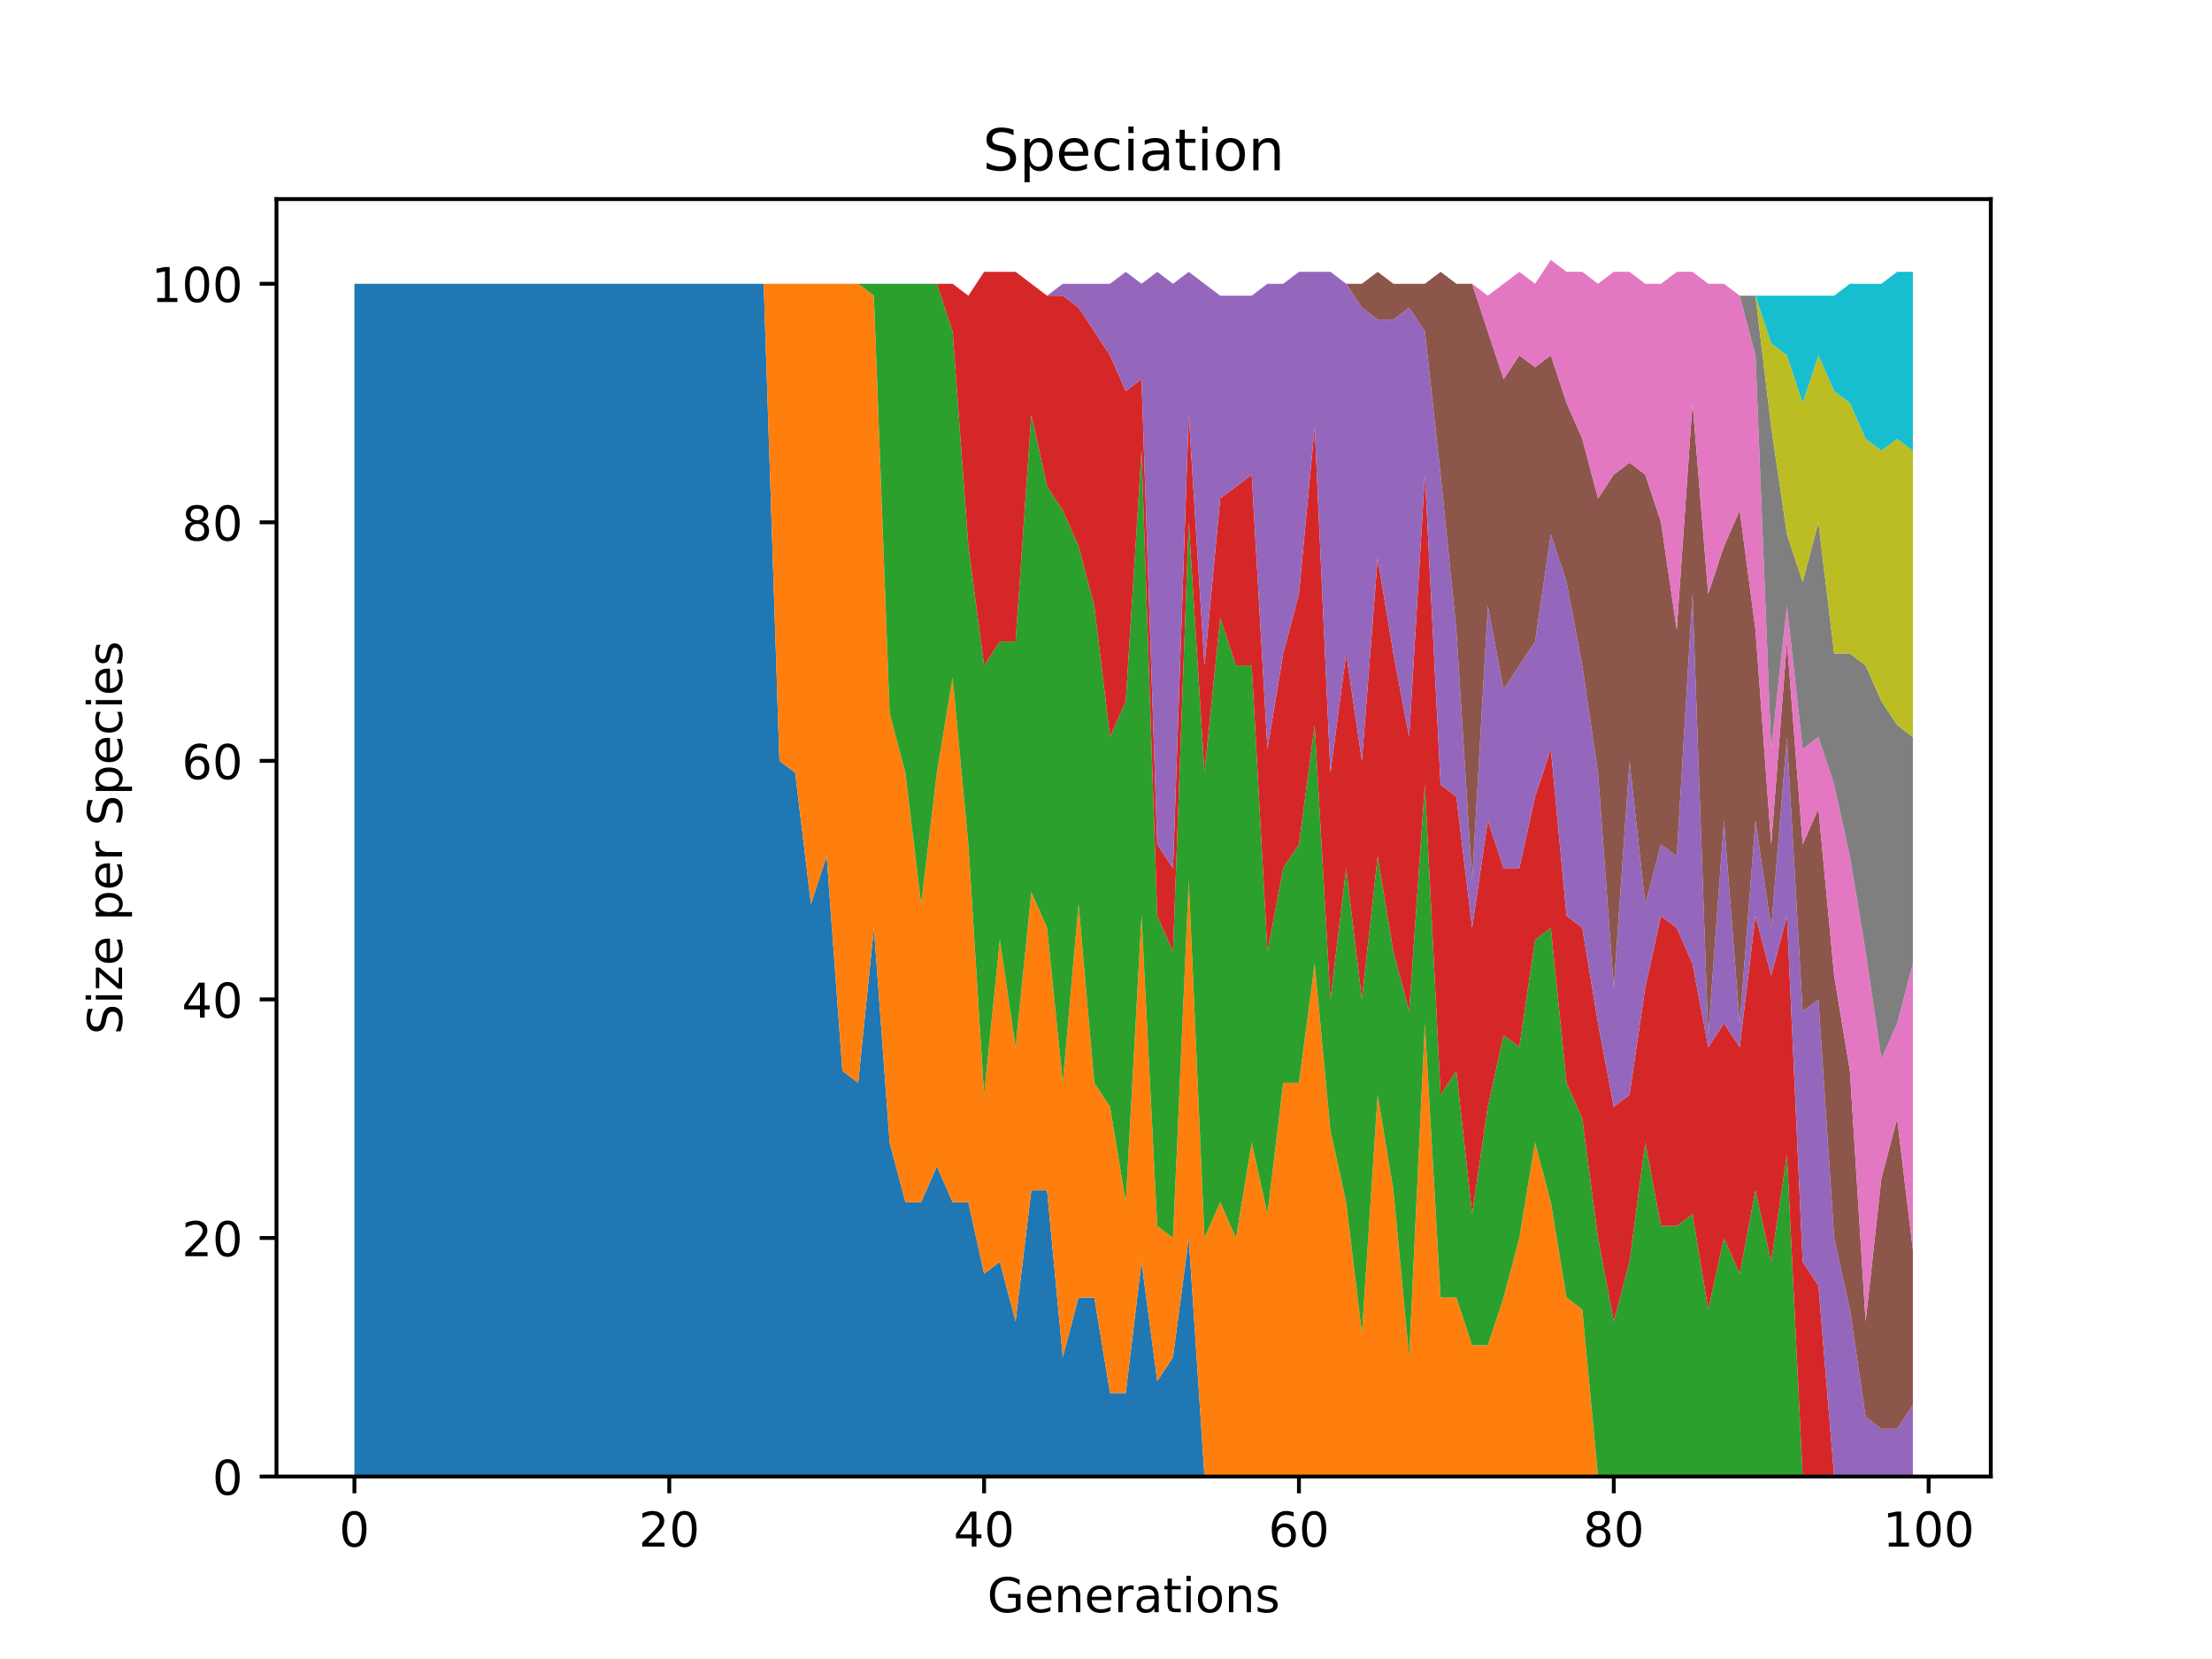 <?xml version="1.0" encoding="utf-8" standalone="no"?>
<!DOCTYPE svg PUBLIC "-//W3C//DTD SVG 1.1//EN"
  "http://www.w3.org/Graphics/SVG/1.1/DTD/svg11.dtd">
<!-- Created with matplotlib (https://matplotlib.org/) -->
<svg height="345.6pt" version="1.1" viewBox="0 0 460.8 345.6" width="460.8pt" xmlns="http://www.w3.org/2000/svg" xmlns:xlink="http://www.w3.org/1999/xlink">
 <defs>
  <style type="text/css">*{stroke-linecap:butt;stroke-linejoin:round;}</style>
 </defs>
 <g id="figure_1">
  <g id="patch_1">
   <path d="M 0 345.6 
L 460.8 345.6 
L 460.8 0 
L 0 0 
z
" style="fill:#ffffff;"/>
  </g>
  <g id="axes_1">
   <g id="patch_2">
    <path d="M 57.6 307.584 
L 414.72 307.584 
L 414.72 41.472 
L 57.6 41.472 
z
" style="fill:#ffffff;"/>
   </g>
   <g id="PolyCollection_1">
    <path clip-path="url(#pe6c360d7bd)" d="M 73.833 59.113 
L 73.833 307.584 
L 77.112 307.584 
L 80.391 307.584 
L 83.671 307.584 
L 86.95 307.584 
L 90.229 307.584 
L 93.509 307.584 
L 96.788 307.584 
L 100.067 307.584 
L 103.347 307.584 
L 106.626 307.584 
L 109.905 307.584 
L 113.185 307.584 
L 116.464 307.584 
L 119.743 307.584 
L 123.023 307.584 
L 126.302 307.584 
L 129.581 307.584 
L 132.861 307.584 
L 136.14 307.584 
L 139.42 307.584 
L 142.699 307.584 
L 145.978 307.584 
L 149.258 307.584 
L 152.537 307.584 
L 155.816 307.584 
L 159.096 307.584 
L 162.375 307.584 
L 165.654 307.584 
L 168.934 307.584 
L 172.213 307.584 
L 175.492 307.584 
L 178.772 307.584 
L 182.051 307.584 
L 185.33 307.584 
L 188.61 307.584 
L 191.889 307.584 
L 195.168 307.584 
L 198.448 307.584 
L 201.727 307.584 
L 205.006 307.584 
L 208.286 307.584 
L 211.565 307.584 
L 214.844 307.584 
L 218.124 307.584 
L 221.403 307.584 
L 224.682 307.584 
L 227.962 307.584 
L 231.241 307.584 
L 234.52 307.584 
L 237.8 307.584 
L 241.079 307.584 
L 244.358 307.584 
L 247.638 307.584 
L 250.917 307.584 
L 254.196 307.584 
L 257.476 307.584 
L 260.755 307.584 
L 264.034 307.584 
L 267.314 307.584 
L 270.593 307.584 
L 273.872 307.584 
L 277.152 307.584 
L 280.431 307.584 
L 283.71 307.584 
L 286.99 307.584 
L 290.269 307.584 
L 293.548 307.584 
L 296.828 307.584 
L 300.107 307.584 
L 303.386 307.584 
L 306.666 307.584 
L 309.945 307.584 
L 313.224 307.584 
L 316.504 307.584 
L 319.783 307.584 
L 323.062 307.584 
L 326.342 307.584 
L 329.621 307.584 
L 332.9 307.584 
L 336.18 307.584 
L 339.459 307.584 
L 342.739 307.584 
L 346.018 307.584 
L 349.297 307.584 
L 352.577 307.584 
L 355.856 307.584 
L 359.135 307.584 
L 362.415 307.584 
L 365.694 307.584 
L 368.973 307.584 
L 372.253 307.584 
L 375.532 307.584 
L 378.811 307.584 
L 382.091 307.584 
L 385.37 307.584 
L 388.649 307.584 
L 391.929 307.584 
L 395.208 307.584 
L 398.487 307.584 
L 398.487 307.584 
L 398.487 307.584 
L 395.208 307.584 
L 391.929 307.584 
L 388.649 307.584 
L 385.37 307.584 
L 382.091 307.584 
L 378.811 307.584 
L 375.532 307.584 
L 372.253 307.584 
L 368.973 307.584 
L 365.694 307.584 
L 362.415 307.584 
L 359.135 307.584 
L 355.856 307.584 
L 352.577 307.584 
L 349.297 307.584 
L 346.018 307.584 
L 342.739 307.584 
L 339.459 307.584 
L 336.18 307.584 
L 332.9 307.584 
L 329.621 307.584 
L 326.342 307.584 
L 323.062 307.584 
L 319.783 307.584 
L 316.504 307.584 
L 313.224 307.584 
L 309.945 307.584 
L 306.666 307.584 
L 303.386 307.584 
L 300.107 307.584 
L 296.828 307.584 
L 293.548 307.584 
L 290.269 307.584 
L 286.99 307.584 
L 283.71 307.584 
L 280.431 307.584 
L 277.152 307.584 
L 273.872 307.584 
L 270.593 307.584 
L 267.314 307.584 
L 264.034 307.584 
L 260.755 307.584 
L 257.476 307.584 
L 254.196 307.584 
L 250.917 307.584 
L 247.638 257.89 
L 244.358 282.737 
L 241.079 287.706 
L 237.8 262.859 
L 234.52 290.191 
L 231.241 290.191 
L 227.962 270.313 
L 224.682 270.313 
L 221.403 282.737 
L 218.124 247.951 
L 214.844 247.951 
L 211.565 275.283 
L 208.286 262.859 
L 205.006 265.344 
L 201.727 250.436 
L 198.448 250.436 
L 195.168 242.982 
L 191.889 250.436 
L 188.61 250.436 
L 185.33 238.012 
L 182.051 193.288 
L 178.772 225.589 
L 175.492 223.104 
L 172.213 178.379 
L 168.934 188.318 
L 165.654 160.986 
L 162.375 158.502 
L 159.096 59.113 
L 155.816 59.113 
L 152.537 59.113 
L 149.258 59.113 
L 145.978 59.113 
L 142.699 59.113 
L 139.42 59.113 
L 136.14 59.113 
L 132.861 59.113 
L 129.581 59.113 
L 126.302 59.113 
L 123.023 59.113 
L 119.743 59.113 
L 116.464 59.113 
L 113.185 59.113 
L 109.905 59.113 
L 106.626 59.113 
L 103.347 59.113 
L 100.067 59.113 
L 96.788 59.113 
L 93.509 59.113 
L 90.229 59.113 
L 86.95 59.113 
L 83.671 59.113 
L 80.391 59.113 
L 77.112 59.113 
L 73.833 59.113 
z
" style="fill:#1f77b4;"/>
   </g>
   <g id="PolyCollection_2">
    <path clip-path="url(#pe6c360d7bd)" d="M 73.833 59.113 
L 73.833 59.113 
L 77.112 59.113 
L 80.391 59.113 
L 83.671 59.113 
L 86.95 59.113 
L 90.229 59.113 
L 93.509 59.113 
L 96.788 59.113 
L 100.067 59.113 
L 103.347 59.113 
L 106.626 59.113 
L 109.905 59.113 
L 113.185 59.113 
L 116.464 59.113 
L 119.743 59.113 
L 123.023 59.113 
L 126.302 59.113 
L 129.581 59.113 
L 132.861 59.113 
L 136.14 59.113 
L 139.42 59.113 
L 142.699 59.113 
L 145.978 59.113 
L 149.258 59.113 
L 152.537 59.113 
L 155.816 59.113 
L 159.096 59.113 
L 162.375 158.502 
L 165.654 160.986 
L 168.934 188.318 
L 172.213 178.379 
L 175.492 223.104 
L 178.772 225.589 
L 182.051 193.288 
L 185.33 238.012 
L 188.61 250.436 
L 191.889 250.436 
L 195.168 242.982 
L 198.448 250.436 
L 201.727 250.436 
L 205.006 265.344 
L 208.286 262.859 
L 211.565 275.283 
L 214.844 247.951 
L 218.124 247.951 
L 221.403 282.737 
L 224.682 270.313 
L 227.962 270.313 
L 231.241 290.191 
L 234.52 290.191 
L 237.8 262.859 
L 241.079 287.706 
L 244.358 282.737 
L 247.638 257.89 
L 250.917 307.584 
L 254.196 307.584 
L 257.476 307.584 
L 260.755 307.584 
L 264.034 307.584 
L 267.314 307.584 
L 270.593 307.584 
L 273.872 307.584 
L 277.152 307.584 
L 280.431 307.584 
L 283.71 307.584 
L 286.99 307.584 
L 290.269 307.584 
L 293.548 307.584 
L 296.828 307.584 
L 300.107 307.584 
L 303.386 307.584 
L 306.666 307.584 
L 309.945 307.584 
L 313.224 307.584 
L 316.504 307.584 
L 319.783 307.584 
L 323.062 307.584 
L 326.342 307.584 
L 329.621 307.584 
L 332.9 307.584 
L 336.18 307.584 
L 339.459 307.584 
L 342.739 307.584 
L 346.018 307.584 
L 349.297 307.584 
L 352.577 307.584 
L 355.856 307.584 
L 359.135 307.584 
L 362.415 307.584 
L 365.694 307.584 
L 368.973 307.584 
L 372.253 307.584 
L 375.532 307.584 
L 378.811 307.584 
L 382.091 307.584 
L 385.37 307.584 
L 388.649 307.584 
L 391.929 307.584 
L 395.208 307.584 
L 398.487 307.584 
L 398.487 307.584 
L 398.487 307.584 
L 395.208 307.584 
L 391.929 307.584 
L 388.649 307.584 
L 385.37 307.584 
L 382.091 307.584 
L 378.811 307.584 
L 375.532 307.584 
L 372.253 307.584 
L 368.973 307.584 
L 365.694 307.584 
L 362.415 307.584 
L 359.135 307.584 
L 355.856 307.584 
L 352.577 307.584 
L 349.297 307.584 
L 346.018 307.584 
L 342.739 307.584 
L 339.459 307.584 
L 336.18 307.584 
L 332.9 307.584 
L 329.621 272.798 
L 326.342 270.313 
L 323.062 250.436 
L 319.783 238.012 
L 316.504 257.89 
L 313.224 270.313 
L 309.945 280.252 
L 306.666 280.252 
L 303.386 270.313 
L 300.107 270.313 
L 296.828 213.165 
L 293.548 282.737 
L 290.269 247.951 
L 286.99 228.073 
L 283.71 277.768 
L 280.431 250.436 
L 277.152 235.528 
L 273.872 200.742 
L 270.593 225.589 
L 267.314 225.589 
L 264.034 252.92 
L 260.755 238.012 
L 257.476 257.89 
L 254.196 250.436 
L 250.917 257.89 
L 247.638 183.349 
L 244.358 257.89 
L 241.079 255.405 
L 237.8 190.803 
L 234.52 250.436 
L 231.241 230.558 
L 227.962 225.589 
L 224.682 188.318 
L 221.403 225.589 
L 218.124 193.288 
L 214.844 185.833 
L 211.565 218.135 
L 208.286 195.772 
L 205.006 228.073 
L 201.727 175.895 
L 198.448 141.109 
L 195.168 160.986 
L 191.889 188.318 
L 188.61 160.986 
L 185.33 148.563 
L 182.051 61.598 
L 178.772 59.113 
L 175.492 59.113 
L 172.213 59.113 
L 168.934 59.113 
L 165.654 59.113 
L 162.375 59.113 
L 159.096 59.113 
L 155.816 59.113 
L 152.537 59.113 
L 149.258 59.113 
L 145.978 59.113 
L 142.699 59.113 
L 139.42 59.113 
L 136.14 59.113 
L 132.861 59.113 
L 129.581 59.113 
L 126.302 59.113 
L 123.023 59.113 
L 119.743 59.113 
L 116.464 59.113 
L 113.185 59.113 
L 109.905 59.113 
L 106.626 59.113 
L 103.347 59.113 
L 100.067 59.113 
L 96.788 59.113 
L 93.509 59.113 
L 90.229 59.113 
L 86.95 59.113 
L 83.671 59.113 
L 80.391 59.113 
L 77.112 59.113 
L 73.833 59.113 
z
" style="fill:#ff7f0e;"/>
   </g>
   <g id="PolyCollection_3">
    <path clip-path="url(#pe6c360d7bd)" d="M 73.833 59.113 
L 73.833 59.113 
L 77.112 59.113 
L 80.391 59.113 
L 83.671 59.113 
L 86.95 59.113 
L 90.229 59.113 
L 93.509 59.113 
L 96.788 59.113 
L 100.067 59.113 
L 103.347 59.113 
L 106.626 59.113 
L 109.905 59.113 
L 113.185 59.113 
L 116.464 59.113 
L 119.743 59.113 
L 123.023 59.113 
L 126.302 59.113 
L 129.581 59.113 
L 132.861 59.113 
L 136.14 59.113 
L 139.42 59.113 
L 142.699 59.113 
L 145.978 59.113 
L 149.258 59.113 
L 152.537 59.113 
L 155.816 59.113 
L 159.096 59.113 
L 162.375 59.113 
L 165.654 59.113 
L 168.934 59.113 
L 172.213 59.113 
L 175.492 59.113 
L 178.772 59.113 
L 182.051 61.598 
L 185.33 148.563 
L 188.61 160.986 
L 191.889 188.318 
L 195.168 160.986 
L 198.448 141.109 
L 201.727 175.895 
L 205.006 228.073 
L 208.286 195.772 
L 211.565 218.135 
L 214.844 185.833 
L 218.124 193.288 
L 221.403 225.589 
L 224.682 188.318 
L 227.962 225.589 
L 231.241 230.558 
L 234.52 250.436 
L 237.8 190.803 
L 241.079 255.405 
L 244.358 257.89 
L 247.638 183.349 
L 250.917 257.89 
L 254.196 250.436 
L 257.476 257.89 
L 260.755 238.012 
L 264.034 252.92 
L 267.314 225.589 
L 270.593 225.589 
L 273.872 200.742 
L 277.152 235.528 
L 280.431 250.436 
L 283.71 277.768 
L 286.99 228.073 
L 290.269 247.951 
L 293.548 282.737 
L 296.828 213.165 
L 300.107 270.313 
L 303.386 270.313 
L 306.666 280.252 
L 309.945 280.252 
L 313.224 270.313 
L 316.504 257.89 
L 319.783 238.012 
L 323.062 250.436 
L 326.342 270.313 
L 329.621 272.798 
L 332.9 307.584 
L 336.18 307.584 
L 339.459 307.584 
L 342.739 307.584 
L 346.018 307.584 
L 349.297 307.584 
L 352.577 307.584 
L 355.856 307.584 
L 359.135 307.584 
L 362.415 307.584 
L 365.694 307.584 
L 368.973 307.584 
L 372.253 307.584 
L 375.532 307.584 
L 378.811 307.584 
L 382.091 307.584 
L 385.37 307.584 
L 388.649 307.584 
L 391.929 307.584 
L 395.208 307.584 
L 398.487 307.584 
L 398.487 307.584 
L 398.487 307.584 
L 395.208 307.584 
L 391.929 307.584 
L 388.649 307.584 
L 385.37 307.584 
L 382.091 307.584 
L 378.811 307.584 
L 375.532 307.584 
L 372.253 240.497 
L 368.973 262.859 
L 365.694 247.951 
L 362.415 265.344 
L 359.135 257.89 
L 355.856 272.798 
L 352.577 252.92 
L 349.297 255.405 
L 346.018 255.405 
L 342.739 238.012 
L 339.459 262.859 
L 336.18 275.283 
L 332.9 257.89 
L 329.621 233.043 
L 326.342 225.589 
L 323.062 193.288 
L 319.783 195.772 
L 316.504 218.135 
L 313.224 215.65 
L 309.945 230.558 
L 306.666 252.92 
L 303.386 223.104 
L 300.107 228.073 
L 296.828 163.471 
L 293.548 210.68 
L 290.269 198.257 
L 286.99 178.379 
L 283.71 208.196 
L 280.431 180.864 
L 277.152 208.196 
L 273.872 151.048 
L 270.593 175.895 
L 267.314 180.864 
L 264.034 198.257 
L 260.755 138.624 
L 257.476 138.624 
L 254.196 128.685 
L 250.917 160.986 
L 247.638 108.808 
L 244.358 198.257 
L 241.079 190.803 
L 237.8 93.899 
L 234.52 146.078 
L 231.241 153.532 
L 227.962 126.2 
L 224.682 113.777 
L 221.403 106.323 
L 218.124 101.353 
L 214.844 86.445 
L 211.565 133.655 
L 208.286 133.655 
L 205.006 138.624 
L 201.727 113.777 
L 198.448 69.052 
L 195.168 59.113 
L 191.889 59.113 
L 188.61 59.113 
L 185.33 59.113 
L 182.051 59.113 
L 178.772 59.113 
L 175.492 59.113 
L 172.213 59.113 
L 168.934 59.113 
L 165.654 59.113 
L 162.375 59.113 
L 159.096 59.113 
L 155.816 59.113 
L 152.537 59.113 
L 149.258 59.113 
L 145.978 59.113 
L 142.699 59.113 
L 139.42 59.113 
L 136.14 59.113 
L 132.861 59.113 
L 129.581 59.113 
L 126.302 59.113 
L 123.023 59.113 
L 119.743 59.113 
L 116.464 59.113 
L 113.185 59.113 
L 109.905 59.113 
L 106.626 59.113 
L 103.347 59.113 
L 100.067 59.113 
L 96.788 59.113 
L 93.509 59.113 
L 90.229 59.113 
L 86.95 59.113 
L 83.671 59.113 
L 80.391 59.113 
L 77.112 59.113 
L 73.833 59.113 
z
" style="fill:#2ca02c;"/>
   </g>
   <g id="PolyCollection_4">
    <path clip-path="url(#pe6c360d7bd)" d="M 73.833 59.113 
L 73.833 59.113 
L 77.112 59.113 
L 80.391 59.113 
L 83.671 59.113 
L 86.95 59.113 
L 90.229 59.113 
L 93.509 59.113 
L 96.788 59.113 
L 100.067 59.113 
L 103.347 59.113 
L 106.626 59.113 
L 109.905 59.113 
L 113.185 59.113 
L 116.464 59.113 
L 119.743 59.113 
L 123.023 59.113 
L 126.302 59.113 
L 129.581 59.113 
L 132.861 59.113 
L 136.14 59.113 
L 139.42 59.113 
L 142.699 59.113 
L 145.978 59.113 
L 149.258 59.113 
L 152.537 59.113 
L 155.816 59.113 
L 159.096 59.113 
L 162.375 59.113 
L 165.654 59.113 
L 168.934 59.113 
L 172.213 59.113 
L 175.492 59.113 
L 178.772 59.113 
L 182.051 59.113 
L 185.33 59.113 
L 188.61 59.113 
L 191.889 59.113 
L 195.168 59.113 
L 198.448 69.052 
L 201.727 113.777 
L 205.006 138.624 
L 208.286 133.655 
L 211.565 133.655 
L 214.844 86.445 
L 218.124 101.353 
L 221.403 106.323 
L 224.682 113.777 
L 227.962 126.2 
L 231.241 153.532 
L 234.52 146.078 
L 237.8 93.899 
L 241.079 190.803 
L 244.358 198.257 
L 247.638 108.808 
L 250.917 160.986 
L 254.196 128.685 
L 257.476 138.624 
L 260.755 138.624 
L 264.034 198.257 
L 267.314 180.864 
L 270.593 175.895 
L 273.872 151.048 
L 277.152 208.196 
L 280.431 180.864 
L 283.71 208.196 
L 286.99 178.379 
L 290.269 198.257 
L 293.548 210.68 
L 296.828 163.471 
L 300.107 228.073 
L 303.386 223.104 
L 306.666 252.92 
L 309.945 230.558 
L 313.224 215.65 
L 316.504 218.135 
L 319.783 195.772 
L 323.062 193.288 
L 326.342 225.589 
L 329.621 233.043 
L 332.9 257.89 
L 336.18 275.283 
L 339.459 262.859 
L 342.739 238.012 
L 346.018 255.405 
L 349.297 255.405 
L 352.577 252.92 
L 355.856 272.798 
L 359.135 257.89 
L 362.415 265.344 
L 365.694 247.951 
L 368.973 262.859 
L 372.253 240.497 
L 375.532 307.584 
L 378.811 307.584 
L 382.091 307.584 
L 385.37 307.584 
L 388.649 307.584 
L 391.929 307.584 
L 395.208 307.584 
L 398.487 307.584 
L 398.487 307.584 
L 398.487 307.584 
L 395.208 307.584 
L 391.929 307.584 
L 388.649 307.584 
L 385.37 307.584 
L 382.091 307.584 
L 378.811 267.829 
L 375.532 262.859 
L 372.253 190.803 
L 368.973 203.226 
L 365.694 190.803 
L 362.415 218.135 
L 359.135 213.165 
L 355.856 218.135 
L 352.577 200.742 
L 349.297 193.288 
L 346.018 190.803 
L 342.739 205.711 
L 339.459 228.073 
L 336.18 230.558 
L 332.9 213.165 
L 329.621 193.288 
L 326.342 190.803 
L 323.062 156.017 
L 319.783 165.956 
L 316.504 180.864 
L 313.224 180.864 
L 309.945 170.925 
L 306.666 193.288 
L 303.386 165.956 
L 300.107 163.471 
L 296.828 98.869 
L 293.548 153.532 
L 290.269 136.139 
L 286.99 116.262 
L 283.71 158.502 
L 280.431 136.139 
L 277.152 160.986 
L 273.872 88.93 
L 270.593 123.716 
L 267.314 136.139 
L 264.034 156.017 
L 260.755 98.869 
L 257.476 101.353 
L 254.196 103.838 
L 250.917 138.624 
L 247.638 86.445 
L 244.358 180.864 
L 241.079 175.895 
L 237.8 78.991 
L 234.52 81.476 
L 231.241 74.022 
L 227.962 69.052 
L 224.682 64.083 
L 221.403 61.598 
L 218.124 61.598 
L 214.844 59.113 
L 211.565 56.629 
L 208.286 56.629 
L 205.006 56.629 
L 201.727 61.598 
L 198.448 59.113 
L 195.168 59.113 
L 191.889 59.113 
L 188.61 59.113 
L 185.33 59.113 
L 182.051 59.113 
L 178.772 59.113 
L 175.492 59.113 
L 172.213 59.113 
L 168.934 59.113 
L 165.654 59.113 
L 162.375 59.113 
L 159.096 59.113 
L 155.816 59.113 
L 152.537 59.113 
L 149.258 59.113 
L 145.978 59.113 
L 142.699 59.113 
L 139.42 59.113 
L 136.14 59.113 
L 132.861 59.113 
L 129.581 59.113 
L 126.302 59.113 
L 123.023 59.113 
L 119.743 59.113 
L 116.464 59.113 
L 113.185 59.113 
L 109.905 59.113 
L 106.626 59.113 
L 103.347 59.113 
L 100.067 59.113 
L 96.788 59.113 
L 93.509 59.113 
L 90.229 59.113 
L 86.95 59.113 
L 83.671 59.113 
L 80.391 59.113 
L 77.112 59.113 
L 73.833 59.113 
z
" style="fill:#d62728;"/>
   </g>
   <g id="PolyCollection_5">
    <path clip-path="url(#pe6c360d7bd)" d="M 73.833 59.113 
L 73.833 59.113 
L 77.112 59.113 
L 80.391 59.113 
L 83.671 59.113 
L 86.95 59.113 
L 90.229 59.113 
L 93.509 59.113 
L 96.788 59.113 
L 100.067 59.113 
L 103.347 59.113 
L 106.626 59.113 
L 109.905 59.113 
L 113.185 59.113 
L 116.464 59.113 
L 119.743 59.113 
L 123.023 59.113 
L 126.302 59.113 
L 129.581 59.113 
L 132.861 59.113 
L 136.14 59.113 
L 139.42 59.113 
L 142.699 59.113 
L 145.978 59.113 
L 149.258 59.113 
L 152.537 59.113 
L 155.816 59.113 
L 159.096 59.113 
L 162.375 59.113 
L 165.654 59.113 
L 168.934 59.113 
L 172.213 59.113 
L 175.492 59.113 
L 178.772 59.113 
L 182.051 59.113 
L 185.33 59.113 
L 188.61 59.113 
L 191.889 59.113 
L 195.168 59.113 
L 198.448 59.113 
L 201.727 61.598 
L 205.006 56.629 
L 208.286 56.629 
L 211.565 56.629 
L 214.844 59.113 
L 218.124 61.598 
L 221.403 61.598 
L 224.682 64.083 
L 227.962 69.052 
L 231.241 74.022 
L 234.52 81.476 
L 237.8 78.991 
L 241.079 175.895 
L 244.358 180.864 
L 247.638 86.445 
L 250.917 138.624 
L 254.196 103.838 
L 257.476 101.353 
L 260.755 98.869 
L 264.034 156.017 
L 267.314 136.139 
L 270.593 123.716 
L 273.872 88.93 
L 277.152 160.986 
L 280.431 136.139 
L 283.71 158.502 
L 286.99 116.262 
L 290.269 136.139 
L 293.548 153.532 
L 296.828 98.869 
L 300.107 163.471 
L 303.386 165.956 
L 306.666 193.288 
L 309.945 170.925 
L 313.224 180.864 
L 316.504 180.864 
L 319.783 165.956 
L 323.062 156.017 
L 326.342 190.803 
L 329.621 193.288 
L 332.9 213.165 
L 336.18 230.558 
L 339.459 228.073 
L 342.739 205.711 
L 346.018 190.803 
L 349.297 193.288 
L 352.577 200.742 
L 355.856 218.135 
L 359.135 213.165 
L 362.415 218.135 
L 365.694 190.803 
L 368.973 203.226 
L 372.253 190.803 
L 375.532 262.859 
L 378.811 267.829 
L 382.091 307.584 
L 385.37 307.584 
L 388.649 307.584 
L 391.929 307.584 
L 395.208 307.584 
L 398.487 307.584 
L 398.487 292.676 
L 398.487 292.676 
L 395.208 297.645 
L 391.929 297.645 
L 388.649 295.16 
L 385.37 272.798 
L 382.091 257.89 
L 378.811 208.196 
L 375.532 210.68 
L 372.253 153.532 
L 368.973 193.288 
L 365.694 170.925 
L 362.415 213.165 
L 359.135 170.925 
L 355.856 215.65 
L 352.577 123.716 
L 349.297 178.379 
L 346.018 175.895 
L 342.739 188.318 
L 339.459 158.502 
L 336.18 205.711 
L 332.9 160.986 
L 329.621 138.624 
L 326.342 121.231 
L 323.062 111.292 
L 319.783 133.655 
L 316.504 138.624 
L 313.224 143.593 
L 309.945 126.2 
L 306.666 183.349 
L 303.386 131.17 
L 300.107 98.869 
L 296.828 69.052 
L 293.548 64.083 
L 290.269 66.568 
L 286.99 66.568 
L 283.71 64.083 
L 280.431 59.113 
L 277.152 56.629 
L 273.872 56.629 
L 270.593 56.629 
L 267.314 59.113 
L 264.034 59.113 
L 260.755 61.598 
L 257.476 61.598 
L 254.196 61.598 
L 250.917 59.113 
L 247.638 56.629 
L 244.358 59.113 
L 241.079 56.629 
L 237.8 59.113 
L 234.52 56.629 
L 231.241 59.113 
L 227.962 59.113 
L 224.682 59.113 
L 221.403 59.113 
L 218.124 61.598 
L 214.844 59.113 
L 211.565 56.629 
L 208.286 56.629 
L 205.006 56.629 
L 201.727 61.598 
L 198.448 59.113 
L 195.168 59.113 
L 191.889 59.113 
L 188.61 59.113 
L 185.33 59.113 
L 182.051 59.113 
L 178.772 59.113 
L 175.492 59.113 
L 172.213 59.113 
L 168.934 59.113 
L 165.654 59.113 
L 162.375 59.113 
L 159.096 59.113 
L 155.816 59.113 
L 152.537 59.113 
L 149.258 59.113 
L 145.978 59.113 
L 142.699 59.113 
L 139.42 59.113 
L 136.14 59.113 
L 132.861 59.113 
L 129.581 59.113 
L 126.302 59.113 
L 123.023 59.113 
L 119.743 59.113 
L 116.464 59.113 
L 113.185 59.113 
L 109.905 59.113 
L 106.626 59.113 
L 103.347 59.113 
L 100.067 59.113 
L 96.788 59.113 
L 93.509 59.113 
L 90.229 59.113 
L 86.95 59.113 
L 83.671 59.113 
L 80.391 59.113 
L 77.112 59.113 
L 73.833 59.113 
z
" style="fill:#9467bd;"/>
   </g>
   <g id="PolyCollection_6">
    <path clip-path="url(#pe6c360d7bd)" d="M 73.833 59.113 
L 73.833 59.113 
L 77.112 59.113 
L 80.391 59.113 
L 83.671 59.113 
L 86.95 59.113 
L 90.229 59.113 
L 93.509 59.113 
L 96.788 59.113 
L 100.067 59.113 
L 103.347 59.113 
L 106.626 59.113 
L 109.905 59.113 
L 113.185 59.113 
L 116.464 59.113 
L 119.743 59.113 
L 123.023 59.113 
L 126.302 59.113 
L 129.581 59.113 
L 132.861 59.113 
L 136.14 59.113 
L 139.42 59.113 
L 142.699 59.113 
L 145.978 59.113 
L 149.258 59.113 
L 152.537 59.113 
L 155.816 59.113 
L 159.096 59.113 
L 162.375 59.113 
L 165.654 59.113 
L 168.934 59.113 
L 172.213 59.113 
L 175.492 59.113 
L 178.772 59.113 
L 182.051 59.113 
L 185.33 59.113 
L 188.61 59.113 
L 191.889 59.113 
L 195.168 59.113 
L 198.448 59.113 
L 201.727 61.598 
L 205.006 56.629 
L 208.286 56.629 
L 211.565 56.629 
L 214.844 59.113 
L 218.124 61.598 
L 221.403 59.113 
L 224.682 59.113 
L 227.962 59.113 
L 231.241 59.113 
L 234.52 56.629 
L 237.8 59.113 
L 241.079 56.629 
L 244.358 59.113 
L 247.638 56.629 
L 250.917 59.113 
L 254.196 61.598 
L 257.476 61.598 
L 260.755 61.598 
L 264.034 59.113 
L 267.314 59.113 
L 270.593 56.629 
L 273.872 56.629 
L 277.152 56.629 
L 280.431 59.113 
L 283.71 64.083 
L 286.99 66.568 
L 290.269 66.568 
L 293.548 64.083 
L 296.828 69.052 
L 300.107 98.869 
L 303.386 131.17 
L 306.666 183.349 
L 309.945 126.2 
L 313.224 143.593 
L 316.504 138.624 
L 319.783 133.655 
L 323.062 111.292 
L 326.342 121.231 
L 329.621 138.624 
L 332.9 160.986 
L 336.18 205.711 
L 339.459 158.502 
L 342.739 188.318 
L 346.018 175.895 
L 349.297 178.379 
L 352.577 123.716 
L 355.856 215.65 
L 359.135 170.925 
L 362.415 213.165 
L 365.694 170.925 
L 368.973 193.288 
L 372.253 153.532 
L 375.532 210.68 
L 378.811 208.196 
L 382.091 257.89 
L 385.37 272.798 
L 388.649 295.16 
L 391.929 297.645 
L 395.208 297.645 
L 398.487 292.676 
L 398.487 260.375 
L 398.487 260.375 
L 395.208 233.043 
L 391.929 245.466 
L 388.649 275.283 
L 385.37 223.104 
L 382.091 203.226 
L 378.811 168.44 
L 375.532 175.895 
L 372.253 133.655 
L 368.973 175.895 
L 365.694 131.17 
L 362.415 106.323 
L 359.135 113.777 
L 355.856 123.716 
L 352.577 83.96 
L 349.297 131.17 
L 346.018 108.808 
L 342.739 98.869 
L 339.459 96.384 
L 336.18 98.869 
L 332.9 103.838 
L 329.621 91.415 
L 326.342 83.96 
L 323.062 74.022 
L 319.783 76.506 
L 316.504 74.022 
L 313.224 78.991 
L 309.945 69.052 
L 306.666 59.113 
L 303.386 59.113 
L 300.107 56.629 
L 296.828 59.113 
L 293.548 59.113 
L 290.269 59.113 
L 286.99 56.629 
L 283.71 59.113 
L 280.431 59.113 
L 277.152 56.629 
L 273.872 56.629 
L 270.593 56.629 
L 267.314 59.113 
L 264.034 59.113 
L 260.755 61.598 
L 257.476 61.598 
L 254.196 61.598 
L 250.917 59.113 
L 247.638 56.629 
L 244.358 59.113 
L 241.079 56.629 
L 237.8 59.113 
L 234.52 56.629 
L 231.241 59.113 
L 227.962 59.113 
L 224.682 59.113 
L 221.403 59.113 
L 218.124 61.598 
L 214.844 59.113 
L 211.565 56.629 
L 208.286 56.629 
L 205.006 56.629 
L 201.727 61.598 
L 198.448 59.113 
L 195.168 59.113 
L 191.889 59.113 
L 188.61 59.113 
L 185.33 59.113 
L 182.051 59.113 
L 178.772 59.113 
L 175.492 59.113 
L 172.213 59.113 
L 168.934 59.113 
L 165.654 59.113 
L 162.375 59.113 
L 159.096 59.113 
L 155.816 59.113 
L 152.537 59.113 
L 149.258 59.113 
L 145.978 59.113 
L 142.699 59.113 
L 139.42 59.113 
L 136.14 59.113 
L 132.861 59.113 
L 129.581 59.113 
L 126.302 59.113 
L 123.023 59.113 
L 119.743 59.113 
L 116.464 59.113 
L 113.185 59.113 
L 109.905 59.113 
L 106.626 59.113 
L 103.347 59.113 
L 100.067 59.113 
L 96.788 59.113 
L 93.509 59.113 
L 90.229 59.113 
L 86.95 59.113 
L 83.671 59.113 
L 80.391 59.113 
L 77.112 59.113 
L 73.833 59.113 
z
" style="fill:#8c564b;"/>
   </g>
   <g id="PolyCollection_7">
    <path clip-path="url(#pe6c360d7bd)" d="M 73.833 59.113 
L 73.833 59.113 
L 77.112 59.113 
L 80.391 59.113 
L 83.671 59.113 
L 86.95 59.113 
L 90.229 59.113 
L 93.509 59.113 
L 96.788 59.113 
L 100.067 59.113 
L 103.347 59.113 
L 106.626 59.113 
L 109.905 59.113 
L 113.185 59.113 
L 116.464 59.113 
L 119.743 59.113 
L 123.023 59.113 
L 126.302 59.113 
L 129.581 59.113 
L 132.861 59.113 
L 136.14 59.113 
L 139.42 59.113 
L 142.699 59.113 
L 145.978 59.113 
L 149.258 59.113 
L 152.537 59.113 
L 155.816 59.113 
L 159.096 59.113 
L 162.375 59.113 
L 165.654 59.113 
L 168.934 59.113 
L 172.213 59.113 
L 175.492 59.113 
L 178.772 59.113 
L 182.051 59.113 
L 185.33 59.113 
L 188.61 59.113 
L 191.889 59.113 
L 195.168 59.113 
L 198.448 59.113 
L 201.727 61.598 
L 205.006 56.629 
L 208.286 56.629 
L 211.565 56.629 
L 214.844 59.113 
L 218.124 61.598 
L 221.403 59.113 
L 224.682 59.113 
L 227.962 59.113 
L 231.241 59.113 
L 234.52 56.629 
L 237.8 59.113 
L 241.079 56.629 
L 244.358 59.113 
L 247.638 56.629 
L 250.917 59.113 
L 254.196 61.598 
L 257.476 61.598 
L 260.755 61.598 
L 264.034 59.113 
L 267.314 59.113 
L 270.593 56.629 
L 273.872 56.629 
L 277.152 56.629 
L 280.431 59.113 
L 283.71 59.113 
L 286.99 56.629 
L 290.269 59.113 
L 293.548 59.113 
L 296.828 59.113 
L 300.107 56.629 
L 303.386 59.113 
L 306.666 59.113 
L 309.945 69.052 
L 313.224 78.991 
L 316.504 74.022 
L 319.783 76.506 
L 323.062 74.022 
L 326.342 83.96 
L 329.621 91.415 
L 332.9 103.838 
L 336.18 98.869 
L 339.459 96.384 
L 342.739 98.869 
L 346.018 108.808 
L 349.297 131.17 
L 352.577 83.96 
L 355.856 123.716 
L 359.135 113.777 
L 362.415 106.323 
L 365.694 131.17 
L 368.973 175.895 
L 372.253 133.655 
L 375.532 175.895 
L 378.811 168.44 
L 382.091 203.226 
L 385.37 223.104 
L 388.649 275.283 
L 391.929 245.466 
L 395.208 233.043 
L 398.487 260.375 
L 398.487 200.742 
L 398.487 200.742 
L 395.208 213.165 
L 391.929 220.619 
L 388.649 198.257 
L 385.37 178.379 
L 382.091 163.471 
L 378.811 153.532 
L 375.532 156.017 
L 372.253 126.2 
L 368.973 156.017 
L 365.694 74.022 
L 362.415 61.598 
L 359.135 59.113 
L 355.856 59.113 
L 352.577 56.629 
L 349.297 56.629 
L 346.018 59.113 
L 342.739 59.113 
L 339.459 56.629 
L 336.18 56.629 
L 332.9 59.113 
L 329.621 56.629 
L 326.342 56.629 
L 323.062 54.144 
L 319.783 59.113 
L 316.504 56.629 
L 313.224 59.113 
L 309.945 61.598 
L 306.666 59.113 
L 303.386 59.113 
L 300.107 56.629 
L 296.828 59.113 
L 293.548 59.113 
L 290.269 59.113 
L 286.99 56.629 
L 283.71 59.113 
L 280.431 59.113 
L 277.152 56.629 
L 273.872 56.629 
L 270.593 56.629 
L 267.314 59.113 
L 264.034 59.113 
L 260.755 61.598 
L 257.476 61.598 
L 254.196 61.598 
L 250.917 59.113 
L 247.638 56.629 
L 244.358 59.113 
L 241.079 56.629 
L 237.8 59.113 
L 234.52 56.629 
L 231.241 59.113 
L 227.962 59.113 
L 224.682 59.113 
L 221.403 59.113 
L 218.124 61.598 
L 214.844 59.113 
L 211.565 56.629 
L 208.286 56.629 
L 205.006 56.629 
L 201.727 61.598 
L 198.448 59.113 
L 195.168 59.113 
L 191.889 59.113 
L 188.61 59.113 
L 185.33 59.113 
L 182.051 59.113 
L 178.772 59.113 
L 175.492 59.113 
L 172.213 59.113 
L 168.934 59.113 
L 165.654 59.113 
L 162.375 59.113 
L 159.096 59.113 
L 155.816 59.113 
L 152.537 59.113 
L 149.258 59.113 
L 145.978 59.113 
L 142.699 59.113 
L 139.42 59.113 
L 136.14 59.113 
L 132.861 59.113 
L 129.581 59.113 
L 126.302 59.113 
L 123.023 59.113 
L 119.743 59.113 
L 116.464 59.113 
L 113.185 59.113 
L 109.905 59.113 
L 106.626 59.113 
L 103.347 59.113 
L 100.067 59.113 
L 96.788 59.113 
L 93.509 59.113 
L 90.229 59.113 
L 86.95 59.113 
L 83.671 59.113 
L 80.391 59.113 
L 77.112 59.113 
L 73.833 59.113 
z
" style="fill:#e377c2;"/>
   </g>
   <g id="PolyCollection_8">
    <path clip-path="url(#pe6c360d7bd)" d="M 73.833 59.113 
L 73.833 59.113 
L 77.112 59.113 
L 80.391 59.113 
L 83.671 59.113 
L 86.95 59.113 
L 90.229 59.113 
L 93.509 59.113 
L 96.788 59.113 
L 100.067 59.113 
L 103.347 59.113 
L 106.626 59.113 
L 109.905 59.113 
L 113.185 59.113 
L 116.464 59.113 
L 119.743 59.113 
L 123.023 59.113 
L 126.302 59.113 
L 129.581 59.113 
L 132.861 59.113 
L 136.14 59.113 
L 139.42 59.113 
L 142.699 59.113 
L 145.978 59.113 
L 149.258 59.113 
L 152.537 59.113 
L 155.816 59.113 
L 159.096 59.113 
L 162.375 59.113 
L 165.654 59.113 
L 168.934 59.113 
L 172.213 59.113 
L 175.492 59.113 
L 178.772 59.113 
L 182.051 59.113 
L 185.33 59.113 
L 188.61 59.113 
L 191.889 59.113 
L 195.168 59.113 
L 198.448 59.113 
L 201.727 61.598 
L 205.006 56.629 
L 208.286 56.629 
L 211.565 56.629 
L 214.844 59.113 
L 218.124 61.598 
L 221.403 59.113 
L 224.682 59.113 
L 227.962 59.113 
L 231.241 59.113 
L 234.52 56.629 
L 237.8 59.113 
L 241.079 56.629 
L 244.358 59.113 
L 247.638 56.629 
L 250.917 59.113 
L 254.196 61.598 
L 257.476 61.598 
L 260.755 61.598 
L 264.034 59.113 
L 267.314 59.113 
L 270.593 56.629 
L 273.872 56.629 
L 277.152 56.629 
L 280.431 59.113 
L 283.71 59.113 
L 286.99 56.629 
L 290.269 59.113 
L 293.548 59.113 
L 296.828 59.113 
L 300.107 56.629 
L 303.386 59.113 
L 306.666 59.113 
L 309.945 61.598 
L 313.224 59.113 
L 316.504 56.629 
L 319.783 59.113 
L 323.062 54.144 
L 326.342 56.629 
L 329.621 56.629 
L 332.9 59.113 
L 336.18 56.629 
L 339.459 56.629 
L 342.739 59.113 
L 346.018 59.113 
L 349.297 56.629 
L 352.577 56.629 
L 355.856 59.113 
L 359.135 59.113 
L 362.415 61.598 
L 365.694 74.022 
L 368.973 156.017 
L 372.253 126.2 
L 375.532 156.017 
L 378.811 153.532 
L 382.091 163.471 
L 385.37 178.379 
L 388.649 198.257 
L 391.929 220.619 
L 395.208 213.165 
L 398.487 200.742 
L 398.487 153.532 
L 398.487 153.532 
L 395.208 151.048 
L 391.929 146.078 
L 388.649 138.624 
L 385.37 136.139 
L 382.091 136.139 
L 378.811 108.808 
L 375.532 121.231 
L 372.253 111.292 
L 368.973 88.93 
L 365.694 61.598 
L 362.415 61.598 
L 359.135 59.113 
L 355.856 59.113 
L 352.577 56.629 
L 349.297 56.629 
L 346.018 59.113 
L 342.739 59.113 
L 339.459 56.629 
L 336.18 56.629 
L 332.9 59.113 
L 329.621 56.629 
L 326.342 56.629 
L 323.062 54.144 
L 319.783 59.113 
L 316.504 56.629 
L 313.224 59.113 
L 309.945 61.598 
L 306.666 59.113 
L 303.386 59.113 
L 300.107 56.629 
L 296.828 59.113 
L 293.548 59.113 
L 290.269 59.113 
L 286.99 56.629 
L 283.71 59.113 
L 280.431 59.113 
L 277.152 56.629 
L 273.872 56.629 
L 270.593 56.629 
L 267.314 59.113 
L 264.034 59.113 
L 260.755 61.598 
L 257.476 61.598 
L 254.196 61.598 
L 250.917 59.113 
L 247.638 56.629 
L 244.358 59.113 
L 241.079 56.629 
L 237.8 59.113 
L 234.52 56.629 
L 231.241 59.113 
L 227.962 59.113 
L 224.682 59.113 
L 221.403 59.113 
L 218.124 61.598 
L 214.844 59.113 
L 211.565 56.629 
L 208.286 56.629 
L 205.006 56.629 
L 201.727 61.598 
L 198.448 59.113 
L 195.168 59.113 
L 191.889 59.113 
L 188.61 59.113 
L 185.33 59.113 
L 182.051 59.113 
L 178.772 59.113 
L 175.492 59.113 
L 172.213 59.113 
L 168.934 59.113 
L 165.654 59.113 
L 162.375 59.113 
L 159.096 59.113 
L 155.816 59.113 
L 152.537 59.113 
L 149.258 59.113 
L 145.978 59.113 
L 142.699 59.113 
L 139.42 59.113 
L 136.14 59.113 
L 132.861 59.113 
L 129.581 59.113 
L 126.302 59.113 
L 123.023 59.113 
L 119.743 59.113 
L 116.464 59.113 
L 113.185 59.113 
L 109.905 59.113 
L 106.626 59.113 
L 103.347 59.113 
L 100.067 59.113 
L 96.788 59.113 
L 93.509 59.113 
L 90.229 59.113 
L 86.95 59.113 
L 83.671 59.113 
L 80.391 59.113 
L 77.112 59.113 
L 73.833 59.113 
z
" style="fill:#7f7f7f;"/>
   </g>
   <g id="PolyCollection_9">
    <path clip-path="url(#pe6c360d7bd)" d="M 73.833 59.113 
L 73.833 59.113 
L 77.112 59.113 
L 80.391 59.113 
L 83.671 59.113 
L 86.95 59.113 
L 90.229 59.113 
L 93.509 59.113 
L 96.788 59.113 
L 100.067 59.113 
L 103.347 59.113 
L 106.626 59.113 
L 109.905 59.113 
L 113.185 59.113 
L 116.464 59.113 
L 119.743 59.113 
L 123.023 59.113 
L 126.302 59.113 
L 129.581 59.113 
L 132.861 59.113 
L 136.14 59.113 
L 139.42 59.113 
L 142.699 59.113 
L 145.978 59.113 
L 149.258 59.113 
L 152.537 59.113 
L 155.816 59.113 
L 159.096 59.113 
L 162.375 59.113 
L 165.654 59.113 
L 168.934 59.113 
L 172.213 59.113 
L 175.492 59.113 
L 178.772 59.113 
L 182.051 59.113 
L 185.33 59.113 
L 188.61 59.113 
L 191.889 59.113 
L 195.168 59.113 
L 198.448 59.113 
L 201.727 61.598 
L 205.006 56.629 
L 208.286 56.629 
L 211.565 56.629 
L 214.844 59.113 
L 218.124 61.598 
L 221.403 59.113 
L 224.682 59.113 
L 227.962 59.113 
L 231.241 59.113 
L 234.52 56.629 
L 237.8 59.113 
L 241.079 56.629 
L 244.358 59.113 
L 247.638 56.629 
L 250.917 59.113 
L 254.196 61.598 
L 257.476 61.598 
L 260.755 61.598 
L 264.034 59.113 
L 267.314 59.113 
L 270.593 56.629 
L 273.872 56.629 
L 277.152 56.629 
L 280.431 59.113 
L 283.71 59.113 
L 286.99 56.629 
L 290.269 59.113 
L 293.548 59.113 
L 296.828 59.113 
L 300.107 56.629 
L 303.386 59.113 
L 306.666 59.113 
L 309.945 61.598 
L 313.224 59.113 
L 316.504 56.629 
L 319.783 59.113 
L 323.062 54.144 
L 326.342 56.629 
L 329.621 56.629 
L 332.9 59.113 
L 336.18 56.629 
L 339.459 56.629 
L 342.739 59.113 
L 346.018 59.113 
L 349.297 56.629 
L 352.577 56.629 
L 355.856 59.113 
L 359.135 59.113 
L 362.415 61.598 
L 365.694 61.598 
L 368.973 88.93 
L 372.253 111.292 
L 375.532 121.231 
L 378.811 108.808 
L 382.091 136.139 
L 385.37 136.139 
L 388.649 138.624 
L 391.929 146.078 
L 395.208 151.048 
L 398.487 153.532 
L 398.487 93.899 
L 398.487 93.899 
L 395.208 91.415 
L 391.929 93.899 
L 388.649 91.415 
L 385.37 83.96 
L 382.091 81.476 
L 378.811 74.022 
L 375.532 83.96 
L 372.253 74.022 
L 368.973 71.537 
L 365.694 61.598 
L 362.415 61.598 
L 359.135 59.113 
L 355.856 59.113 
L 352.577 56.629 
L 349.297 56.629 
L 346.018 59.113 
L 342.739 59.113 
L 339.459 56.629 
L 336.18 56.629 
L 332.9 59.113 
L 329.621 56.629 
L 326.342 56.629 
L 323.062 54.144 
L 319.783 59.113 
L 316.504 56.629 
L 313.224 59.113 
L 309.945 61.598 
L 306.666 59.113 
L 303.386 59.113 
L 300.107 56.629 
L 296.828 59.113 
L 293.548 59.113 
L 290.269 59.113 
L 286.99 56.629 
L 283.71 59.113 
L 280.431 59.113 
L 277.152 56.629 
L 273.872 56.629 
L 270.593 56.629 
L 267.314 59.113 
L 264.034 59.113 
L 260.755 61.598 
L 257.476 61.598 
L 254.196 61.598 
L 250.917 59.113 
L 247.638 56.629 
L 244.358 59.113 
L 241.079 56.629 
L 237.8 59.113 
L 234.52 56.629 
L 231.241 59.113 
L 227.962 59.113 
L 224.682 59.113 
L 221.403 59.113 
L 218.124 61.598 
L 214.844 59.113 
L 211.565 56.629 
L 208.286 56.629 
L 205.006 56.629 
L 201.727 61.598 
L 198.448 59.113 
L 195.168 59.113 
L 191.889 59.113 
L 188.61 59.113 
L 185.33 59.113 
L 182.051 59.113 
L 178.772 59.113 
L 175.492 59.113 
L 172.213 59.113 
L 168.934 59.113 
L 165.654 59.113 
L 162.375 59.113 
L 159.096 59.113 
L 155.816 59.113 
L 152.537 59.113 
L 149.258 59.113 
L 145.978 59.113 
L 142.699 59.113 
L 139.42 59.113 
L 136.14 59.113 
L 132.861 59.113 
L 129.581 59.113 
L 126.302 59.113 
L 123.023 59.113 
L 119.743 59.113 
L 116.464 59.113 
L 113.185 59.113 
L 109.905 59.113 
L 106.626 59.113 
L 103.347 59.113 
L 100.067 59.113 
L 96.788 59.113 
L 93.509 59.113 
L 90.229 59.113 
L 86.95 59.113 
L 83.671 59.113 
L 80.391 59.113 
L 77.112 59.113 
L 73.833 59.113 
z
" style="fill:#bcbd22;"/>
   </g>
   <g id="PolyCollection_10">
    <path clip-path="url(#pe6c360d7bd)" d="M 73.833 59.113 
L 73.833 59.113 
L 77.112 59.113 
L 80.391 59.113 
L 83.671 59.113 
L 86.95 59.113 
L 90.229 59.113 
L 93.509 59.113 
L 96.788 59.113 
L 100.067 59.113 
L 103.347 59.113 
L 106.626 59.113 
L 109.905 59.113 
L 113.185 59.113 
L 116.464 59.113 
L 119.743 59.113 
L 123.023 59.113 
L 126.302 59.113 
L 129.581 59.113 
L 132.861 59.113 
L 136.14 59.113 
L 139.42 59.113 
L 142.699 59.113 
L 145.978 59.113 
L 149.258 59.113 
L 152.537 59.113 
L 155.816 59.113 
L 159.096 59.113 
L 162.375 59.113 
L 165.654 59.113 
L 168.934 59.113 
L 172.213 59.113 
L 175.492 59.113 
L 178.772 59.113 
L 182.051 59.113 
L 185.33 59.113 
L 188.61 59.113 
L 191.889 59.113 
L 195.168 59.113 
L 198.448 59.113 
L 201.727 61.598 
L 205.006 56.629 
L 208.286 56.629 
L 211.565 56.629 
L 214.844 59.113 
L 218.124 61.598 
L 221.403 59.113 
L 224.682 59.113 
L 227.962 59.113 
L 231.241 59.113 
L 234.52 56.629 
L 237.8 59.113 
L 241.079 56.629 
L 244.358 59.113 
L 247.638 56.629 
L 250.917 59.113 
L 254.196 61.598 
L 257.476 61.598 
L 260.755 61.598 
L 264.034 59.113 
L 267.314 59.113 
L 270.593 56.629 
L 273.872 56.629 
L 277.152 56.629 
L 280.431 59.113 
L 283.71 59.113 
L 286.99 56.629 
L 290.269 59.113 
L 293.548 59.113 
L 296.828 59.113 
L 300.107 56.629 
L 303.386 59.113 
L 306.666 59.113 
L 309.945 61.598 
L 313.224 59.113 
L 316.504 56.629 
L 319.783 59.113 
L 323.062 54.144 
L 326.342 56.629 
L 329.621 56.629 
L 332.9 59.113 
L 336.18 56.629 
L 339.459 56.629 
L 342.739 59.113 
L 346.018 59.113 
L 349.297 56.629 
L 352.577 56.629 
L 355.856 59.113 
L 359.135 59.113 
L 362.415 61.598 
L 365.694 61.598 
L 368.973 71.537 
L 372.253 74.022 
L 375.532 83.96 
L 378.811 74.022 
L 382.091 81.476 
L 385.37 83.96 
L 388.649 91.415 
L 391.929 93.899 
L 395.208 91.415 
L 398.487 93.899 
L 398.487 56.629 
L 398.487 56.629 
L 395.208 56.629 
L 391.929 59.113 
L 388.649 59.113 
L 385.37 59.113 
L 382.091 61.598 
L 378.811 61.598 
L 375.532 61.598 
L 372.253 61.598 
L 368.973 61.598 
L 365.694 61.598 
L 362.415 61.598 
L 359.135 59.113 
L 355.856 59.113 
L 352.577 56.629 
L 349.297 56.629 
L 346.018 59.113 
L 342.739 59.113 
L 339.459 56.629 
L 336.18 56.629 
L 332.9 59.113 
L 329.621 56.629 
L 326.342 56.629 
L 323.062 54.144 
L 319.783 59.113 
L 316.504 56.629 
L 313.224 59.113 
L 309.945 61.598 
L 306.666 59.113 
L 303.386 59.113 
L 300.107 56.629 
L 296.828 59.113 
L 293.548 59.113 
L 290.269 59.113 
L 286.99 56.629 
L 283.71 59.113 
L 280.431 59.113 
L 277.152 56.629 
L 273.872 56.629 
L 270.593 56.629 
L 267.314 59.113 
L 264.034 59.113 
L 260.755 61.598 
L 257.476 61.598 
L 254.196 61.598 
L 250.917 59.113 
L 247.638 56.629 
L 244.358 59.113 
L 241.079 56.629 
L 237.8 59.113 
L 234.52 56.629 
L 231.241 59.113 
L 227.962 59.113 
L 224.682 59.113 
L 221.403 59.113 
L 218.124 61.598 
L 214.844 59.113 
L 211.565 56.629 
L 208.286 56.629 
L 205.006 56.629 
L 201.727 61.598 
L 198.448 59.113 
L 195.168 59.113 
L 191.889 59.113 
L 188.61 59.113 
L 185.33 59.113 
L 182.051 59.113 
L 178.772 59.113 
L 175.492 59.113 
L 172.213 59.113 
L 168.934 59.113 
L 165.654 59.113 
L 162.375 59.113 
L 159.096 59.113 
L 155.816 59.113 
L 152.537 59.113 
L 149.258 59.113 
L 145.978 59.113 
L 142.699 59.113 
L 139.42 59.113 
L 136.14 59.113 
L 132.861 59.113 
L 129.581 59.113 
L 126.302 59.113 
L 123.023 59.113 
L 119.743 59.113 
L 116.464 59.113 
L 113.185 59.113 
L 109.905 59.113 
L 106.626 59.113 
L 103.347 59.113 
L 100.067 59.113 
L 96.788 59.113 
L 93.509 59.113 
L 90.229 59.113 
L 86.95 59.113 
L 83.671 59.113 
L 80.391 59.113 
L 77.112 59.113 
L 73.833 59.113 
z
" style="fill:#17becf;"/>
   </g>
   <g id="matplotlib.axis_1">
    <g id="xtick_1">
     <g id="line2d_1">
      <defs>
       <path d="M 0 0 
L 0 3.5 
" id="mdb655bb956" style="stroke:#000000;stroke-width:0.8;"/>
      </defs>
      <g>
       <use style="stroke:#000000;stroke-width:0.8;" x="73.833" xlink:href="#mdb655bb956" y="307.584"/>
      </g>
     </g>
     <g id="text_1">
      <!-- 0 -->
      <g transform="translate(70.651 322.182)scale(0.1 -0.1)">
       <defs>
        <path d="M 31.781 66.406 
Q 24.172 66.406 20.328 58.906 
Q 16.5 51.422 16.5 36.375 
Q 16.5 21.391 20.328 13.891 
Q 24.172 6.391 31.781 6.391 
Q 39.453 6.391 43.281 13.891 
Q 47.125 21.391 47.125 36.375 
Q 47.125 51.422 43.281 58.906 
Q 39.453 66.406 31.781 66.406 
z
M 31.781 74.219 
Q 44.047 74.219 50.516 64.516 
Q 56.984 54.828 56.984 36.375 
Q 56.984 17.969 50.516 8.266 
Q 44.047 -1.422 31.781 -1.422 
Q 19.531 -1.422 13.062 8.266 
Q 6.594 17.969 6.594 36.375 
Q 6.594 54.828 13.062 64.516 
Q 19.531 74.219 31.781 74.219 
z
" id="DejaVuSans-48"/>
       </defs>
       <use xlink:href="#DejaVuSans-48"/>
      </g>
     </g>
    </g>
    <g id="xtick_2">
     <g id="line2d_2">
      <g>
       <use style="stroke:#000000;stroke-width:0.8;" x="139.42" xlink:href="#mdb655bb956" y="307.584"/>
      </g>
     </g>
     <g id="text_2">
      <!-- 20 -->
      <g transform="translate(133.057 322.182)scale(0.1 -0.1)">
       <defs>
        <path d="M 19.188 8.297 
L 53.609 8.297 
L 53.609 0 
L 7.328 0 
L 7.328 8.297 
Q 12.938 14.109 22.625 23.891 
Q 32.328 33.688 34.812 36.531 
Q 39.547 41.844 41.422 45.531 
Q 43.312 49.219 43.312 52.781 
Q 43.312 58.594 39.234 62.25 
Q 35.156 65.922 28.609 65.922 
Q 23.969 65.922 18.812 64.312 
Q 13.672 62.703 7.812 59.422 
L 7.812 69.391 
Q 13.766 71.781 18.938 73 
Q 24.125 74.219 28.422 74.219 
Q 39.75 74.219 46.484 68.547 
Q 53.219 62.891 53.219 53.422 
Q 53.219 48.922 51.531 44.891 
Q 49.859 40.875 45.406 35.406 
Q 44.188 33.984 37.641 27.219 
Q 31.109 20.453 19.188 8.297 
z
" id="DejaVuSans-50"/>
       </defs>
       <use xlink:href="#DejaVuSans-50"/>
       <use x="63.623" xlink:href="#DejaVuSans-48"/>
      </g>
     </g>
    </g>
    <g id="xtick_3">
     <g id="line2d_3">
      <g>
       <use style="stroke:#000000;stroke-width:0.8;" x="205.006" xlink:href="#mdb655bb956" y="307.584"/>
      </g>
     </g>
     <g id="text_3">
      <!-- 40 -->
      <g transform="translate(198.644 322.182)scale(0.1 -0.1)">
       <defs>
        <path d="M 37.797 64.312 
L 12.891 25.391 
L 37.797 25.391 
z
M 35.203 72.906 
L 47.609 72.906 
L 47.609 25.391 
L 58.016 25.391 
L 58.016 17.188 
L 47.609 17.188 
L 47.609 0 
L 37.797 0 
L 37.797 17.188 
L 4.891 17.188 
L 4.891 26.703 
z
" id="DejaVuSans-52"/>
       </defs>
       <use xlink:href="#DejaVuSans-52"/>
       <use x="63.623" xlink:href="#DejaVuSans-48"/>
      </g>
     </g>
    </g>
    <g id="xtick_4">
     <g id="line2d_4">
      <g>
       <use style="stroke:#000000;stroke-width:0.8;" x="270.593" xlink:href="#mdb655bb956" y="307.584"/>
      </g>
     </g>
     <g id="text_4">
      <!-- 60 -->
      <g transform="translate(264.231 322.182)scale(0.1 -0.1)">
       <defs>
        <path d="M 33.016 40.375 
Q 26.375 40.375 22.484 35.828 
Q 18.609 31.297 18.609 23.391 
Q 18.609 15.531 22.484 10.953 
Q 26.375 6.391 33.016 6.391 
Q 39.656 6.391 43.531 10.953 
Q 47.406 15.531 47.406 23.391 
Q 47.406 31.297 43.531 35.828 
Q 39.656 40.375 33.016 40.375 
z
M 52.594 71.297 
L 52.594 62.312 
Q 48.875 64.062 45.094 64.984 
Q 41.312 65.922 37.594 65.922 
Q 27.828 65.922 22.672 59.328 
Q 17.531 52.734 16.797 39.406 
Q 19.672 43.656 24.016 45.922 
Q 28.375 48.188 33.594 48.188 
Q 44.578 48.188 50.953 41.516 
Q 57.328 34.859 57.328 23.391 
Q 57.328 12.156 50.688 5.359 
Q 44.047 -1.422 33.016 -1.422 
Q 20.359 -1.422 13.672 8.266 
Q 6.984 17.969 6.984 36.375 
Q 6.984 53.656 15.188 63.938 
Q 23.391 74.219 37.203 74.219 
Q 40.922 74.219 44.703 73.484 
Q 48.484 72.75 52.594 71.297 
z
" id="DejaVuSans-54"/>
       </defs>
       <use xlink:href="#DejaVuSans-54"/>
       <use x="63.623" xlink:href="#DejaVuSans-48"/>
      </g>
     </g>
    </g>
    <g id="xtick_5">
     <g id="line2d_5">
      <g>
       <use style="stroke:#000000;stroke-width:0.8;" x="336.18" xlink:href="#mdb655bb956" y="307.584"/>
      </g>
     </g>
     <g id="text_5">
      <!-- 80 -->
      <g transform="translate(329.817 322.182)scale(0.1 -0.1)">
       <defs>
        <path d="M 31.781 34.625 
Q 24.75 34.625 20.719 30.859 
Q 16.703 27.094 16.703 20.516 
Q 16.703 13.922 20.719 10.156 
Q 24.75 6.391 31.781 6.391 
Q 38.812 6.391 42.859 10.172 
Q 46.922 13.969 46.922 20.516 
Q 46.922 27.094 42.891 30.859 
Q 38.875 34.625 31.781 34.625 
z
M 21.922 38.812 
Q 15.578 40.375 12.031 44.719 
Q 8.5 49.078 8.5 55.328 
Q 8.5 64.062 14.719 69.141 
Q 20.953 74.219 31.781 74.219 
Q 42.672 74.219 48.875 69.141 
Q 55.078 64.062 55.078 55.328 
Q 55.078 49.078 51.531 44.719 
Q 48 40.375 41.703 38.812 
Q 48.828 37.156 52.797 32.312 
Q 56.781 27.484 56.781 20.516 
Q 56.781 9.906 50.312 4.234 
Q 43.844 -1.422 31.781 -1.422 
Q 19.734 -1.422 13.25 4.234 
Q 6.781 9.906 6.781 20.516 
Q 6.781 27.484 10.781 32.312 
Q 14.797 37.156 21.922 38.812 
z
M 18.312 54.391 
Q 18.312 48.734 21.844 45.562 
Q 25.391 42.391 31.781 42.391 
Q 38.141 42.391 41.719 45.562 
Q 45.312 48.734 45.312 54.391 
Q 45.312 60.062 41.719 63.234 
Q 38.141 66.406 31.781 66.406 
Q 25.391 66.406 21.844 63.234 
Q 18.312 60.062 18.312 54.391 
z
" id="DejaVuSans-56"/>
       </defs>
       <use xlink:href="#DejaVuSans-56"/>
       <use x="63.623" xlink:href="#DejaVuSans-48"/>
      </g>
     </g>
    </g>
    <g id="xtick_6">
     <g id="line2d_6">
      <g>
       <use style="stroke:#000000;stroke-width:0.8;" x="401.767" xlink:href="#mdb655bb956" y="307.584"/>
      </g>
     </g>
     <g id="text_6">
      <!-- 100 -->
      <g transform="translate(392.223 322.182)scale(0.1 -0.1)">
       <defs>
        <path d="M 12.406 8.297 
L 28.516 8.297 
L 28.516 63.922 
L 10.984 60.406 
L 10.984 69.391 
L 28.422 72.906 
L 38.281 72.906 
L 38.281 8.297 
L 54.391 8.297 
L 54.391 0 
L 12.406 0 
z
" id="DejaVuSans-49"/>
       </defs>
       <use xlink:href="#DejaVuSans-49"/>
       <use x="63.623" xlink:href="#DejaVuSans-48"/>
       <use x="127.246" xlink:href="#DejaVuSans-48"/>
      </g>
     </g>
    </g>
    <g id="text_7">
     <!-- Generations -->
     <g transform="translate(205.662 335.861)scale(0.1 -0.1)">
      <defs>
       <path d="M 59.516 10.406 
L 59.516 29.984 
L 43.406 29.984 
L 43.406 38.094 
L 69.281 38.094 
L 69.281 6.781 
Q 63.578 2.734 56.688 0.656 
Q 49.812 -1.422 42 -1.422 
Q 24.906 -1.422 15.25 8.562 
Q 5.609 18.562 5.609 36.375 
Q 5.609 54.25 15.25 64.234 
Q 24.906 74.219 42 74.219 
Q 49.125 74.219 55.547 72.453 
Q 61.969 70.703 67.391 67.281 
L 67.391 56.781 
Q 61.922 61.422 55.766 63.766 
Q 49.609 66.109 42.828 66.109 
Q 29.438 66.109 22.719 58.641 
Q 16.016 51.172 16.016 36.375 
Q 16.016 21.625 22.719 14.156 
Q 29.438 6.688 42.828 6.688 
Q 48.047 6.688 52.141 7.594 
Q 56.25 8.5 59.516 10.406 
z
" id="DejaVuSans-71"/>
       <path d="M 56.203 29.594 
L 56.203 25.203 
L 14.891 25.203 
Q 15.484 15.922 20.484 11.062 
Q 25.484 6.203 34.422 6.203 
Q 39.594 6.203 44.453 7.469 
Q 49.312 8.734 54.109 11.281 
L 54.109 2.781 
Q 49.266 0.734 44.188 -0.344 
Q 39.109 -1.422 33.891 -1.422 
Q 20.797 -1.422 13.156 6.188 
Q 5.516 13.812 5.516 26.812 
Q 5.516 40.234 12.766 48.109 
Q 20.016 56 32.328 56 
Q 43.359 56 49.781 48.891 
Q 56.203 41.797 56.203 29.594 
z
M 47.219 32.234 
Q 47.125 39.594 43.094 43.984 
Q 39.062 48.391 32.422 48.391 
Q 24.906 48.391 20.391 44.141 
Q 15.875 39.891 15.188 32.172 
z
" id="DejaVuSans-101"/>
       <path d="M 54.891 33.016 
L 54.891 0 
L 45.906 0 
L 45.906 32.719 
Q 45.906 40.484 42.875 44.328 
Q 39.844 48.188 33.797 48.188 
Q 26.516 48.188 22.312 43.547 
Q 18.109 38.922 18.109 30.906 
L 18.109 0 
L 9.078 0 
L 9.078 54.688 
L 18.109 54.688 
L 18.109 46.188 
Q 21.344 51.125 25.703 53.562 
Q 30.078 56 35.797 56 
Q 45.219 56 50.047 50.172 
Q 54.891 44.344 54.891 33.016 
z
" id="DejaVuSans-110"/>
       <path d="M 41.109 46.297 
Q 39.594 47.172 37.812 47.578 
Q 36.031 48 33.891 48 
Q 26.266 48 22.188 43.047 
Q 18.109 38.094 18.109 28.812 
L 18.109 0 
L 9.078 0 
L 9.078 54.688 
L 18.109 54.688 
L 18.109 46.188 
Q 20.953 51.172 25.484 53.578 
Q 30.031 56 36.531 56 
Q 37.453 56 38.578 55.875 
Q 39.703 55.766 41.062 55.516 
z
" id="DejaVuSans-114"/>
       <path d="M 34.281 27.484 
Q 23.391 27.484 19.188 25 
Q 14.984 22.516 14.984 16.5 
Q 14.984 11.719 18.141 8.906 
Q 21.297 6.109 26.703 6.109 
Q 34.188 6.109 38.703 11.406 
Q 43.219 16.703 43.219 25.484 
L 43.219 27.484 
z
M 52.203 31.203 
L 52.203 0 
L 43.219 0 
L 43.219 8.297 
Q 40.141 3.328 35.547 0.953 
Q 30.953 -1.422 24.312 -1.422 
Q 15.922 -1.422 10.953 3.297 
Q 6 8.016 6 15.922 
Q 6 25.141 12.172 29.828 
Q 18.359 34.516 30.609 34.516 
L 43.219 34.516 
L 43.219 35.406 
Q 43.219 41.609 39.141 45 
Q 35.062 48.391 27.688 48.391 
Q 23 48.391 18.547 47.266 
Q 14.109 46.141 10.016 43.891 
L 10.016 52.203 
Q 14.938 54.109 19.578 55.047 
Q 24.219 56 28.609 56 
Q 40.484 56 46.344 49.844 
Q 52.203 43.703 52.203 31.203 
z
" id="DejaVuSans-97"/>
       <path d="M 18.312 70.219 
L 18.312 54.688 
L 36.812 54.688 
L 36.812 47.703 
L 18.312 47.703 
L 18.312 18.016 
Q 18.312 11.328 20.141 9.422 
Q 21.969 7.516 27.594 7.516 
L 36.812 7.516 
L 36.812 0 
L 27.594 0 
Q 17.188 0 13.234 3.875 
Q 9.281 7.766 9.281 18.016 
L 9.281 47.703 
L 2.688 47.703 
L 2.688 54.688 
L 9.281 54.688 
L 9.281 70.219 
z
" id="DejaVuSans-116"/>
       <path d="M 9.422 54.688 
L 18.406 54.688 
L 18.406 0 
L 9.422 0 
z
M 9.422 75.984 
L 18.406 75.984 
L 18.406 64.594 
L 9.422 64.594 
z
" id="DejaVuSans-105"/>
       <path d="M 30.609 48.391 
Q 23.391 48.391 19.188 42.75 
Q 14.984 37.109 14.984 27.297 
Q 14.984 17.484 19.156 11.844 
Q 23.344 6.203 30.609 6.203 
Q 37.797 6.203 41.984 11.859 
Q 46.188 17.531 46.188 27.297 
Q 46.188 37.016 41.984 42.703 
Q 37.797 48.391 30.609 48.391 
z
M 30.609 56 
Q 42.328 56 49.016 48.375 
Q 55.719 40.766 55.719 27.297 
Q 55.719 13.875 49.016 6.219 
Q 42.328 -1.422 30.609 -1.422 
Q 18.844 -1.422 12.172 6.219 
Q 5.516 13.875 5.516 27.297 
Q 5.516 40.766 12.172 48.375 
Q 18.844 56 30.609 56 
z
" id="DejaVuSans-111"/>
       <path d="M 44.281 53.078 
L 44.281 44.578 
Q 40.484 46.531 36.375 47.5 
Q 32.281 48.484 27.875 48.484 
Q 21.188 48.484 17.844 46.438 
Q 14.5 44.391 14.5 40.281 
Q 14.5 37.156 16.891 35.375 
Q 19.281 33.594 26.516 31.984 
L 29.594 31.297 
Q 39.156 29.25 43.188 25.516 
Q 47.219 21.781 47.219 15.094 
Q 47.219 7.469 41.188 3.016 
Q 35.156 -1.422 24.609 -1.422 
Q 20.219 -1.422 15.453 -0.562 
Q 10.688 0.297 5.422 2 
L 5.422 11.281 
Q 10.406 8.688 15.234 7.391 
Q 20.062 6.109 24.812 6.109 
Q 31.156 6.109 34.562 8.281 
Q 37.984 10.453 37.984 14.406 
Q 37.984 18.062 35.516 20.016 
Q 33.062 21.969 24.703 23.781 
L 21.578 24.516 
Q 13.234 26.266 9.516 29.906 
Q 5.812 33.547 5.812 39.891 
Q 5.812 47.609 11.281 51.797 
Q 16.75 56 26.812 56 
Q 31.781 56 36.172 55.266 
Q 40.578 54.547 44.281 53.078 
z
" id="DejaVuSans-115"/>
      </defs>
      <use xlink:href="#DejaVuSans-71"/>
      <use x="77.49" xlink:href="#DejaVuSans-101"/>
      <use x="139.014" xlink:href="#DejaVuSans-110"/>
      <use x="202.393" xlink:href="#DejaVuSans-101"/>
      <use x="263.916" xlink:href="#DejaVuSans-114"/>
      <use x="305.029" xlink:href="#DejaVuSans-97"/>
      <use x="366.309" xlink:href="#DejaVuSans-116"/>
      <use x="405.518" xlink:href="#DejaVuSans-105"/>
      <use x="433.301" xlink:href="#DejaVuSans-111"/>
      <use x="494.482" xlink:href="#DejaVuSans-110"/>
      <use x="557.861" xlink:href="#DejaVuSans-115"/>
     </g>
    </g>
   </g>
   <g id="matplotlib.axis_2">
    <g id="ytick_1">
     <g id="line2d_7">
      <defs>
       <path d="M 0 0 
L -3.5 0 
" id="mfacb00dc6c" style="stroke:#000000;stroke-width:0.8;"/>
      </defs>
      <g>
       <use style="stroke:#000000;stroke-width:0.8;" x="57.6" xlink:href="#mfacb00dc6c" y="307.584"/>
      </g>
     </g>
     <g id="text_8">
      <!-- 0 -->
      <g transform="translate(44.237 311.383)scale(0.1 -0.1)">
       <use xlink:href="#DejaVuSans-48"/>
      </g>
     </g>
    </g>
    <g id="ytick_2">
     <g id="line2d_8">
      <g>
       <use style="stroke:#000000;stroke-width:0.8;" x="57.6" xlink:href="#mfacb00dc6c" y="257.89"/>
      </g>
     </g>
     <g id="text_9">
      <!-- 20 -->
      <g transform="translate(37.875 261.689)scale(0.1 -0.1)">
       <use xlink:href="#DejaVuSans-50"/>
       <use x="63.623" xlink:href="#DejaVuSans-48"/>
      </g>
     </g>
    </g>
    <g id="ytick_3">
     <g id="line2d_9">
      <g>
       <use style="stroke:#000000;stroke-width:0.8;" x="57.6" xlink:href="#mfacb00dc6c" y="208.196"/>
      </g>
     </g>
     <g id="text_10">
      <!-- 40 -->
      <g transform="translate(37.875 211.995)scale(0.1 -0.1)">
       <use xlink:href="#DejaVuSans-52"/>
       <use x="63.623" xlink:href="#DejaVuSans-48"/>
      </g>
     </g>
    </g>
    <g id="ytick_4">
     <g id="line2d_10">
      <g>
       <use style="stroke:#000000;stroke-width:0.8;" x="57.6" xlink:href="#mfacb00dc6c" y="158.502"/>
      </g>
     </g>
     <g id="text_11">
      <!-- 60 -->
      <g transform="translate(37.875 162.301)scale(0.1 -0.1)">
       <use xlink:href="#DejaVuSans-54"/>
       <use x="63.623" xlink:href="#DejaVuSans-48"/>
      </g>
     </g>
    </g>
    <g id="ytick_5">
     <g id="line2d_11">
      <g>
       <use style="stroke:#000000;stroke-width:0.8;" x="57.6" xlink:href="#mfacb00dc6c" y="108.808"/>
      </g>
     </g>
     <g id="text_12">
      <!-- 80 -->
      <g transform="translate(37.875 112.607)scale(0.1 -0.1)">
       <use xlink:href="#DejaVuSans-56"/>
       <use x="63.623" xlink:href="#DejaVuSans-48"/>
      </g>
     </g>
    </g>
    <g id="ytick_6">
     <g id="line2d_12">
      <g>
       <use style="stroke:#000000;stroke-width:0.8;" x="57.6" xlink:href="#mfacb00dc6c" y="59.113"/>
      </g>
     </g>
     <g id="text_13">
      <!-- 100 -->
      <g transform="translate(31.512 62.913)scale(0.1 -0.1)">
       <use xlink:href="#DejaVuSans-49"/>
       <use x="63.623" xlink:href="#DejaVuSans-48"/>
       <use x="127.246" xlink:href="#DejaVuSans-48"/>
      </g>
     </g>
    </g>
    <g id="text_14">
     <!-- Size per Species -->
     <g transform="translate(25.433 215.521)rotate(-90)scale(0.1 -0.1)">
      <defs>
       <path d="M 53.516 70.516 
L 53.516 60.891 
Q 47.906 63.578 42.922 64.891 
Q 37.938 66.219 33.297 66.219 
Q 25.25 66.219 20.875 63.094 
Q 16.5 59.969 16.5 54.203 
Q 16.5 49.359 19.406 46.891 
Q 22.312 44.438 30.422 42.922 
L 36.375 41.703 
Q 47.406 39.594 52.656 34.297 
Q 57.906 29 57.906 20.125 
Q 57.906 9.516 50.797 4.047 
Q 43.703 -1.422 29.984 -1.422 
Q 24.812 -1.422 18.969 -0.25 
Q 13.141 0.922 6.891 3.219 
L 6.891 13.375 
Q 12.891 10.016 18.656 8.297 
Q 24.422 6.594 29.984 6.594 
Q 38.422 6.594 43.016 9.906 
Q 47.609 13.234 47.609 19.391 
Q 47.609 24.75 44.312 27.781 
Q 41.016 30.812 33.5 32.328 
L 27.484 33.5 
Q 16.453 35.688 11.516 40.375 
Q 6.594 45.062 6.594 53.422 
Q 6.594 63.094 13.406 68.656 
Q 20.219 74.219 32.172 74.219 
Q 37.312 74.219 42.625 73.281 
Q 47.953 72.359 53.516 70.516 
z
" id="DejaVuSans-83"/>
       <path d="M 5.516 54.688 
L 48.188 54.688 
L 48.188 46.484 
L 14.406 7.172 
L 48.188 7.172 
L 48.188 0 
L 4.297 0 
L 4.297 8.203 
L 38.094 47.516 
L 5.516 47.516 
z
" id="DejaVuSans-122"/>
       <path id="DejaVuSans-32"/>
       <path d="M 18.109 8.203 
L 18.109 -20.797 
L 9.078 -20.797 
L 9.078 54.688 
L 18.109 54.688 
L 18.109 46.391 
Q 20.953 51.266 25.266 53.625 
Q 29.594 56 35.594 56 
Q 45.562 56 51.781 48.094 
Q 58.016 40.188 58.016 27.297 
Q 58.016 14.406 51.781 6.484 
Q 45.562 -1.422 35.594 -1.422 
Q 29.594 -1.422 25.266 0.953 
Q 20.953 3.328 18.109 8.203 
z
M 48.688 27.297 
Q 48.688 37.203 44.609 42.844 
Q 40.531 48.484 33.406 48.484 
Q 26.266 48.484 22.188 42.844 
Q 18.109 37.203 18.109 27.297 
Q 18.109 17.391 22.188 11.75 
Q 26.266 6.109 33.406 6.109 
Q 40.531 6.109 44.609 11.75 
Q 48.688 17.391 48.688 27.297 
z
" id="DejaVuSans-112"/>
       <path d="M 48.781 52.594 
L 48.781 44.188 
Q 44.969 46.297 41.141 47.344 
Q 37.312 48.391 33.406 48.391 
Q 24.656 48.391 19.812 42.844 
Q 14.984 37.312 14.984 27.297 
Q 14.984 17.281 19.812 11.734 
Q 24.656 6.203 33.406 6.203 
Q 37.312 6.203 41.141 7.25 
Q 44.969 8.297 48.781 10.406 
L 48.781 2.094 
Q 45.016 0.344 40.984 -0.531 
Q 36.969 -1.422 32.422 -1.422 
Q 20.062 -1.422 12.781 6.344 
Q 5.516 14.109 5.516 27.297 
Q 5.516 40.672 12.859 48.328 
Q 20.219 56 33.016 56 
Q 37.156 56 41.109 55.141 
Q 45.062 54.297 48.781 52.594 
z
" id="DejaVuSans-99"/>
      </defs>
      <use xlink:href="#DejaVuSans-83"/>
      <use x="63.477" xlink:href="#DejaVuSans-105"/>
      <use x="91.26" xlink:href="#DejaVuSans-122"/>
      <use x="143.75" xlink:href="#DejaVuSans-101"/>
      <use x="205.273" xlink:href="#DejaVuSans-32"/>
      <use x="237.061" xlink:href="#DejaVuSans-112"/>
      <use x="300.537" xlink:href="#DejaVuSans-101"/>
      <use x="362.061" xlink:href="#DejaVuSans-114"/>
      <use x="403.174" xlink:href="#DejaVuSans-32"/>
      <use x="434.961" xlink:href="#DejaVuSans-83"/>
      <use x="498.438" xlink:href="#DejaVuSans-112"/>
      <use x="561.914" xlink:href="#DejaVuSans-101"/>
      <use x="623.438" xlink:href="#DejaVuSans-99"/>
      <use x="678.418" xlink:href="#DejaVuSans-105"/>
      <use x="706.201" xlink:href="#DejaVuSans-101"/>
      <use x="767.725" xlink:href="#DejaVuSans-115"/>
     </g>
    </g>
   </g>
   <g id="patch_3">
    <path d="M 57.6 307.584 
L 57.6 41.472 
" style="fill:none;stroke:#000000;stroke-linecap:square;stroke-linejoin:miter;stroke-width:0.8;"/>
   </g>
   <g id="patch_4">
    <path d="M 414.72 307.584 
L 414.72 41.472 
" style="fill:none;stroke:#000000;stroke-linecap:square;stroke-linejoin:miter;stroke-width:0.8;"/>
   </g>
   <g id="patch_5">
    <path d="M 57.6 307.584 
L 414.72 307.584 
" style="fill:none;stroke:#000000;stroke-linecap:square;stroke-linejoin:miter;stroke-width:0.8;"/>
   </g>
   <g id="patch_6">
    <path d="M 57.6 41.472 
L 414.72 41.472 
" style="fill:none;stroke:#000000;stroke-linecap:square;stroke-linejoin:miter;stroke-width:0.8;"/>
   </g>
   <g id="text_15">
    <!-- Speciation -->
    <g transform="translate(204.714 35.472)scale(0.12 -0.12)">
     <use xlink:href="#DejaVuSans-83"/>
     <use x="63.477" xlink:href="#DejaVuSans-112"/>
     <use x="126.953" xlink:href="#DejaVuSans-101"/>
     <use x="188.477" xlink:href="#DejaVuSans-99"/>
     <use x="243.457" xlink:href="#DejaVuSans-105"/>
     <use x="271.24" xlink:href="#DejaVuSans-97"/>
     <use x="332.52" xlink:href="#DejaVuSans-116"/>
     <use x="371.729" xlink:href="#DejaVuSans-105"/>
     <use x="399.512" xlink:href="#DejaVuSans-111"/>
     <use x="460.693" xlink:href="#DejaVuSans-110"/>
    </g>
   </g>
  </g>
 </g>
 <defs>
  <clipPath id="pe6c360d7bd">
   <rect height="266.112" width="357.12" x="57.6" y="41.472"/>
  </clipPath>
 </defs>
</svg>
